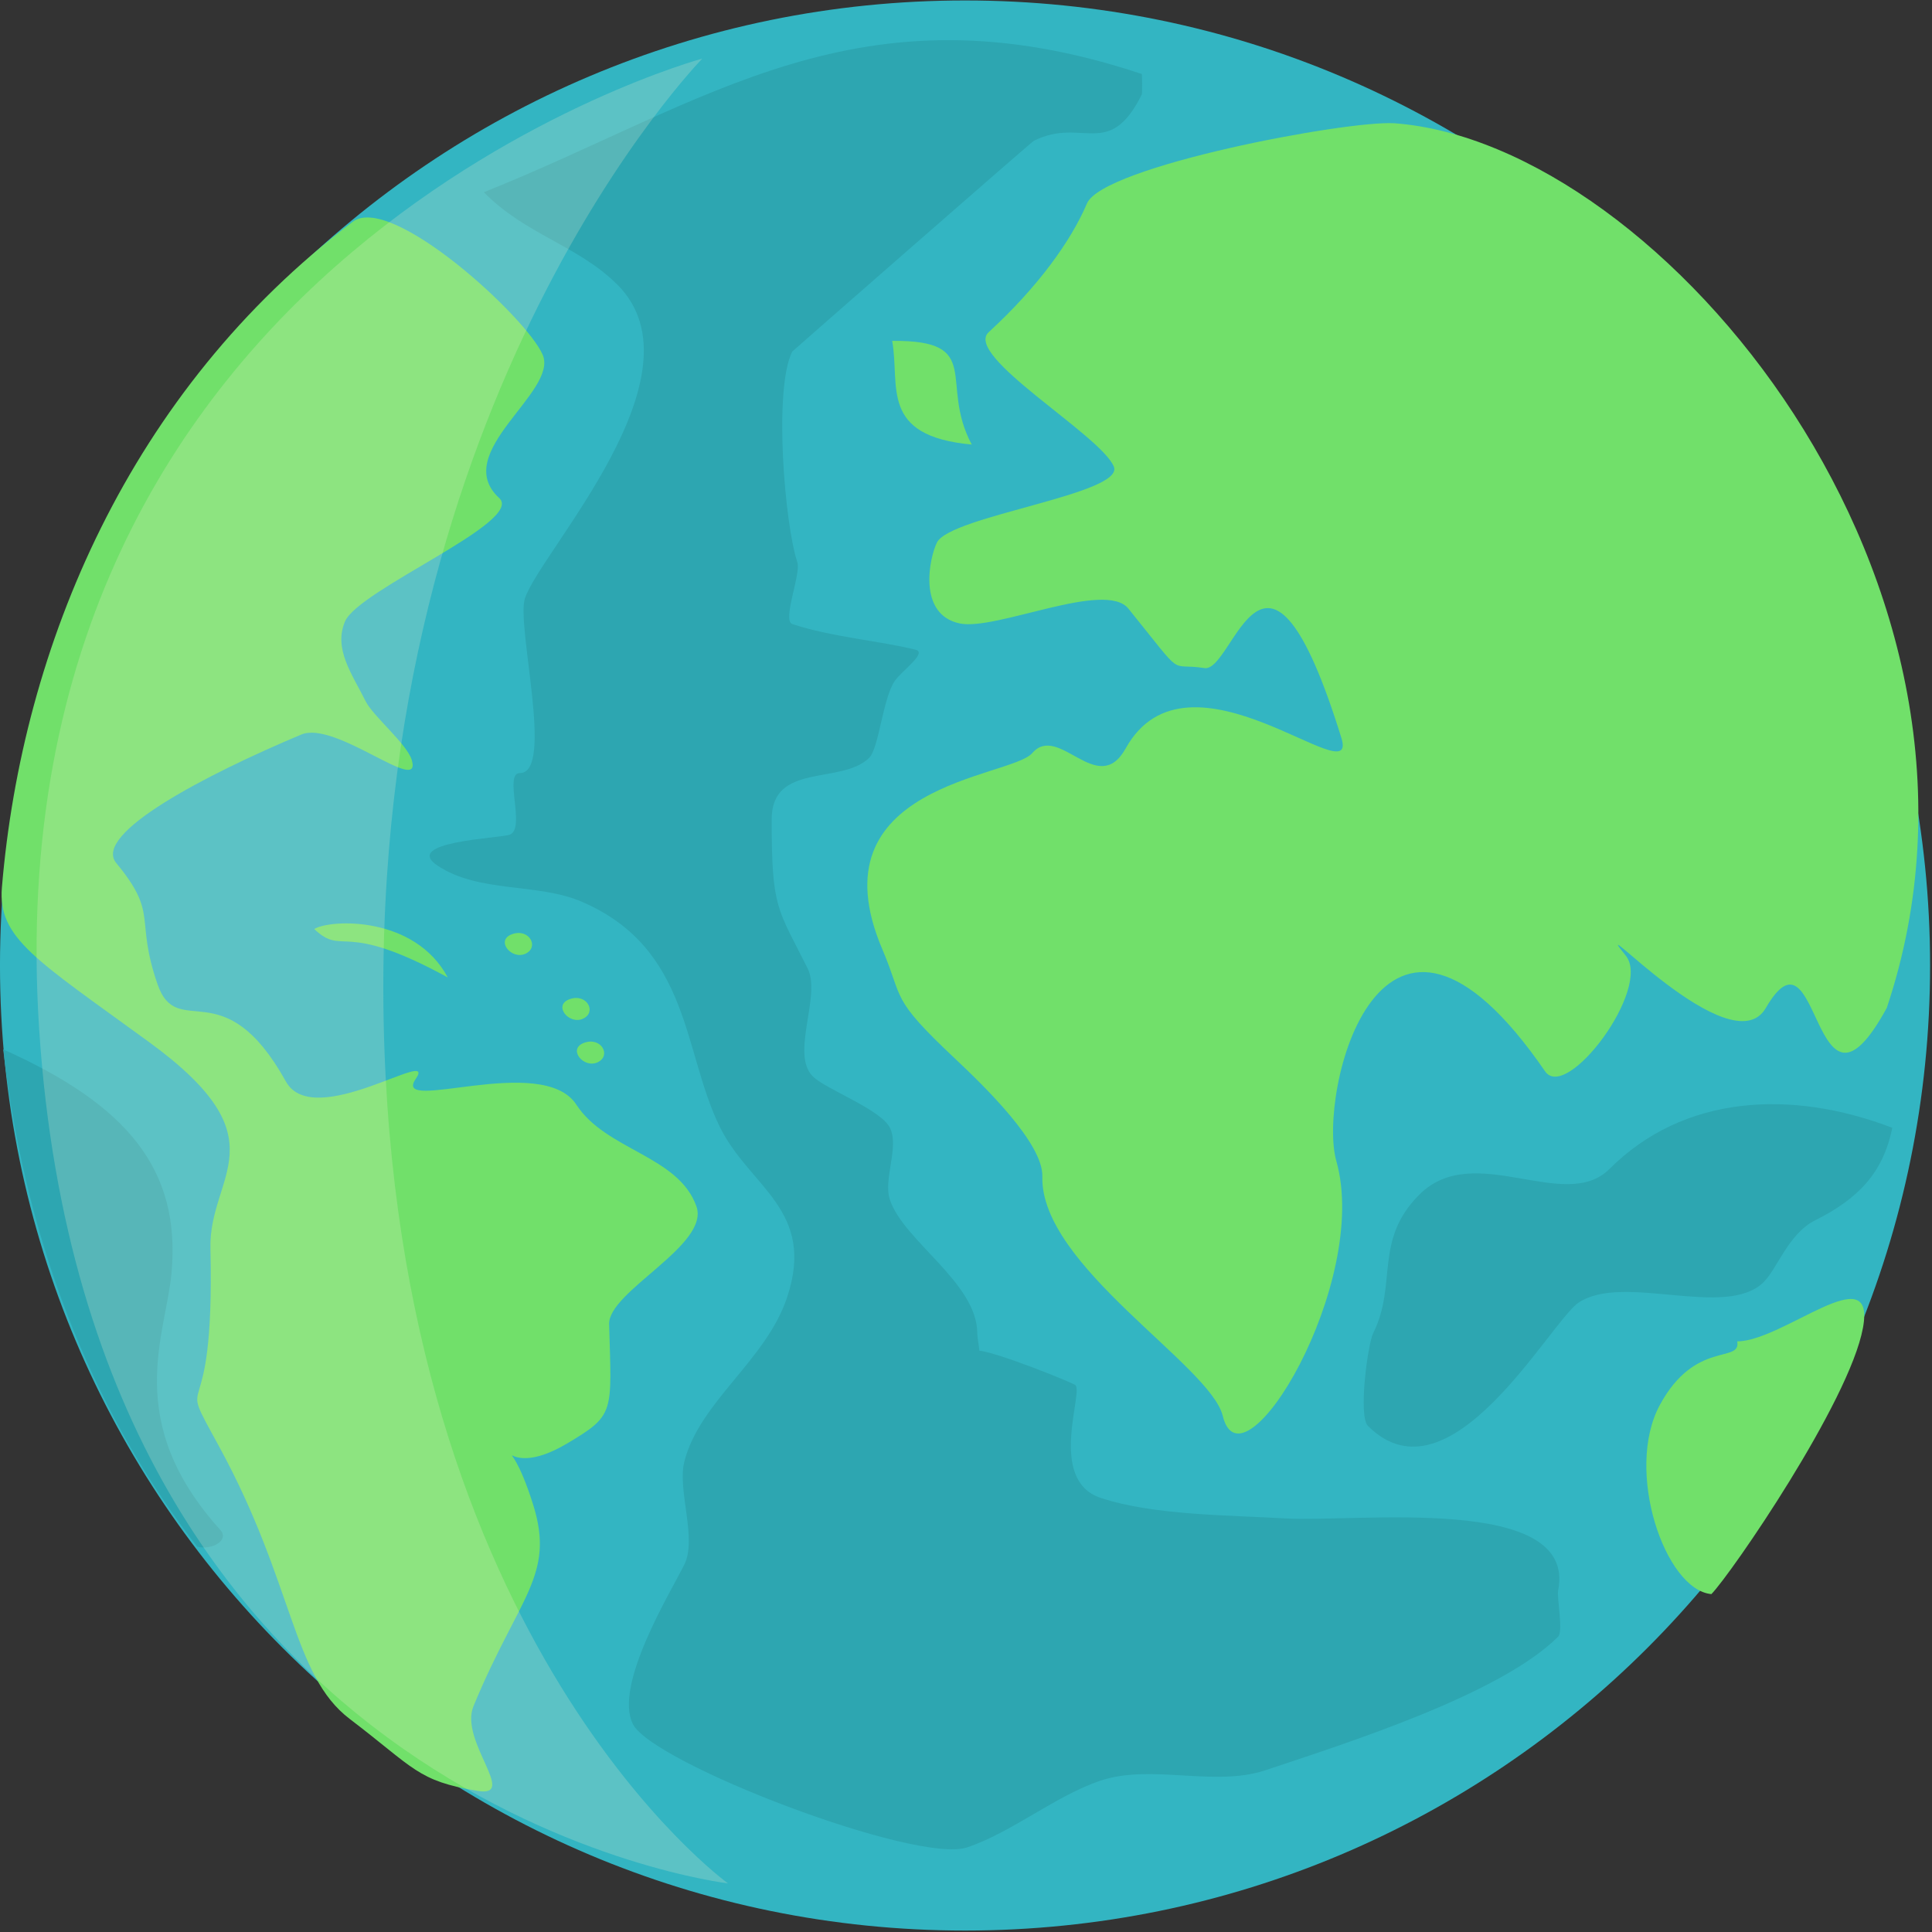 <?xml version="1.0" encoding="UTF-8" standalone="no"?>
<!-- Generator: Adobe Illustrator 15.0.0, SVG Export Plug-In . SVG Version: 6.00 Build 0)  -->

<svg
   xmlns:dc="http://purl.org/dc/elements/1.1/"
   xmlns:cc="http://creativecommons.org/ns#"
   xmlns:rdf="http://www.w3.org/1999/02/22-rdf-syntax-ns#"
   xmlns:svg="http://www.w3.org/2000/svg"
   xmlns="http://www.w3.org/2000/svg"
   xmlns:sodipodi="http://sodipodi.sourceforge.net/DTD/sodipodi-0.dtd"
   xmlns:inkscape="http://www.inkscape.org/namespaces/inkscape"
   version="1.1"
   id="Layer_1"
   x="0px"
   y="0px"
   width="400"
   height="400"
   viewBox="0 0 400 400"
   enable-background="new 0 0 200 200"
   xml:space="preserve"
   inkscape:version="0.48.3.1 r9886"
   sodipodi:docname="flat_earth.svg"><rect x="0" y="0" width="400" height="400" fill="#333333" stroke="none"/><defs
   id="defs13">
	
	
</defs><sodipodi:namedview
   pagecolor="#ffffff"
   bordercolor="#666666"
   borderopacity="1"
   objecttolerance="10"
   gridtolerance="10"
   guidetolerance="10"
   inkscape:pageopacity="0"
   inkscape:pageshadow="2"
   inkscape:window-width="1366"
   inkscape:window-height="705"
   id="namedview11"
   showgrid="false"
   inkscape:zoom="0.013037281"
   inkscape:cx="-31814.274"
   inkscape:cy="-11260.924"
   inkscape:window-x="0"
   inkscape:window-y="28"
   inkscape:window-maximized="1"
   inkscape:current-layer="Layer_1" />

<g
   id="g3790"
   transform="matrix(0.444,0,0,0.444,-22.222,66.667)"><path
     transform="matrix(5.364,0,0,6.705,-2418.571,-3672.744)"
     d="m 628.007,592.515 c 0,37.067 -37.561,67.115 -83.894,67.115 -46.333,0 -83.894,-30.049 -83.894,-67.115 0,-37.067 37.561,-67.115 83.894,-67.115 46.333,0 83.894,30.049 83.894,67.115 z"
     sodipodi:ry="67.115219"
     sodipodi:rx="83.894028"
     sodipodi:cy="592.51471"
     sodipodi:cx="544.11267"
     id="path3763"
     style="fill:#33b5c2;fill-opacity:1;stroke:none"
     sodipodi:type="arc" /><g
     transform="translate(0,-200)"
     style="fill:#71e06a;fill-opacity:1"
     id="g3957"><path
       style="fill:#71e06a;fill-opacity:1;stroke:none"
       d="m 214.529,153.27 c 17.839,-13.495 81.215,44.669 88.587,62.037 7.372,17.368 -43.349,45.617 -20.274,66.8 11.918,10.941 -65.569,42.643 -71.909,57.527 -5.469,12.838 3.384,24.654 9.588,37.153 3.499,7.049 19.381,20.007 21.573,27.565 4.815,16.601 -35.597,-18.674 -51.535,-11.985 -44.242,18.569 -97.588,46.246 -86.291,59.924 20.007,24.223 8.516,25.261 19.176,56.329 9.349,27.249 30.712,-7.063 59.924,45.542 13.01,23.429 71.206,-16.812 60.524,-1.198 -11.446,16.73 59.034,-12.386 74.905,11.985 13.914,21.366 47.605,23.755 55.994,47.425 6.406,18.074 -41.122,39.579 -40.704,54.942 1.128,41.527 2.962,42.265 -19.722,55.712 -33.168,19.662 -29.099,-14.355 -15.665,28.593 10.326,33.013 -6.739,42.734 -27.841,93.773 -6.769,16.372 21.114,42.799 1.798,39.55 -28.076,-4.722 -29.128,-10.404 -59.548,-33.558 -26.872,-20.453 -25.915,-62.902 -60.9,-127.04 -21.573,-39.55 -1.826,-0.532 -4.036,-92.403 -0.828,-34.423 34.197,-50.366 -28.557,-96.118 C 66.802,497.322 48.958,487.344 50.936,463.677 60.331,351.221 110.436,232.014 214.529,153.27 z"
       id="path3767"
       inkscape:connector-curvature="0"
       sodipodi:nodetypes="ssssssssssssssssssssssss" /><path
       style="fill:#71e06a;fill-opacity:1;stroke:none"
       d="m 700.133,107.317 c -22.329,-1.325 -135.864,20.05 -143.236,37.418 -7.372,17.368 -22.753,38.837 -45.828,60.02 -11.918,10.941 52.01,47.728 58.35,62.612 5.469,12.838 -76.265,22.959 -82.469,35.458 -3.499,7.049 -9.211,33.567 10.631,37.735 16.916,3.553 67.799,-20.352 78.654,-6.9 27.293,33.823 17.919,24.959 35.444,27.721 13.892,2.19 28.204,-82.474 63.875,32.6 8.53,27.516 -71.39,-47.741 -100.602,4.865 -13.01,23.429 -31.182,-12.103 -43.574,2.191 -10.064,11.609 -102.84,14.31 -69.821,91.646 10.012,23.449 3.243,22.06 33.837,50.815 13.973,13.133 41.122,39.579 40.704,54.942 -1.128,41.527 78.394,88.028 84.129,111.644 9.098,37.469 69.042,-62.124 52.954,-118.864 -8.808,-31.065 20.299,-153.876 97.333,-41.821 10.036,14.599 49.972,-38.764 37.614,-53.961 -20.163,-24.797 49.257,52.122 65.3,24.481 25.676,-44.24 21.43,64.096 56.414,-0.041 66.246,-197.29 -105.008,-403.451 -229.707,-412.562 z"
       id="path3767-5"
       inkscape:connector-curvature="0"
       sodipodi:nodetypes="csssssssssssssssssscc" /><path
       style="fill:#71e06a;fill-opacity:1;stroke:none"
       d="m 196.574,483.064 c 13.973,13.133 12.358,-4.765 62.277,22.583 -15.522,-29.001 -54.927,-27.154 -62.277,-22.583 z"
       id="path3767-5-5-5-5"
       inkscape:connector-curvature="0"
       sodipodi:nodetypes="ccc" /><path
       style="fill:#71e06a;fill-opacity:1;stroke:none"
       d="m 288.857,485.461 c -8.008,2.846 -0.255,12.154 6.248,9.1 6.503,-3.054 1.76,-11.947 -6.248,-9.1 z"
       id="path3767-5-5-5-5-6"
       inkscape:connector-curvature="0"
       sodipodi:nodetypes="zzz" /><path
       style="fill:#71e06a;fill-opacity:1;stroke:none"
       d="m 315.7,515.762 c -8.008,2.846 -0.255,12.154 6.248,9.1 6.503,-3.054 1.76,-11.947 -6.248,-9.1 z"
       id="path3767-5-5-5-5-6-4"
       inkscape:connector-curvature="0"
       sodipodi:nodetypes="zzz" /><path
       style="fill:#71e06a;fill-opacity:1;stroke:none"
       d="m 322.48,536.101 c -8.008,2.846 -0.255,12.154 6.248,9.1 6.503,-3.054 1.76,-11.947 -6.248,-9.1 z"
       id="path3767-5-5-5-5-6-6"
       inkscape:connector-curvature="0"
       sodipodi:nodetypes="zzz" /><path
       style="fill:#71e06a;fill-opacity:1;stroke:none"
       d="m 466.076,208.796 c 3.786,20.923 -6.218,44.373 37.109,48.351 -15.522,-29.001 6.196,-48.727 -37.109,-48.351 z"
       id="path3767-5-5-5-8"
       inkscape:connector-curvature="0"
       sodipodi:nodetypes="ccc" /><path
       style="fill:#71e06a;fill-opacity:1;stroke:none"
       d="m 860.124,675.351 c 1.893,10.462 -19.577,-0.903 -36.104,29.682 -16.527,30.585 2.397,86.171 24.061,88.16 9.188,-9.416 64.367,-89.663 70.678,-124.175 6.127,-33.51 -36.982,6.144 -58.634,6.332 z"
       id="path3767-5-5-5"
       inkscape:connector-curvature="0"
       sodipodi:nodetypes="cscsc" /></g><g
     id="g3785"><path
       style="fill:#2da6b1;fill-opacity:1;stroke:none"
       d="m 275.652,-60.513 c 19.469,19.822 44.007,24.831 62.321,43.145 41.801,41.801 -35.825,124.255 -43.145,146.215 -4.185,12.554 13.899,81.497 -2.397,81.497 -7.675,0 3.047,26.15 -4.794,28.764 -4.881,1.627 -50.27,3.241 -33.558,14.382 19.34,12.894 46.58,7.978 67.115,16.779 51.141,21.918 47.186,70.402 64.718,105.467 13.929,27.858 44.737,38.372 31.161,79.1 -9.81,29.43 -40.94,48.704 -47.939,76.703 -3.297,13.188 6.097,35.745 0,47.939 -6.578,13.156 -32.99,56.265 -23.97,74.306 9.146,18.292 132.213,65.391 155.803,57.527 20.8,-6.933 41.504,-24.222 62.321,-31.161 23.652,-7.884 53.095,3.076 76.703,-4.794 38.604,-12.868 109.748,-35.442 136.627,-62.321 2.496,-2.496 -0.677,-18.188 0,-21.573 9.051,-45.257 -94.116,-31.621 -127.04,-33.558 -26.618,-1.566 -61.798,-1.424 -86.291,-9.588 -25.287,-8.429 -7.366,-50.424 -11.985,-52.733 -8.111,-4.055 -52.278,-21.118 -45.542,-14.382 2.26,2.26 0,-6.392 0,-9.588 0,-23.56 -34.305,-42.991 -40.749,-62.321 -3.225,-9.675 4.503,-24.552 0,-33.558 -4.32,-8.64 -29.875,-17.891 -35.955,-23.97 -10.527,-10.527 4.032,-37.478 -2.397,-50.336 -14.155,-28.309 -16.779,-27.644 -16.779,-69.512 0,-26.838 32.706,-15.927 45.542,-28.764 4.464,-4.464 6.354,-28.071 11.985,-35.955 3.349,-4.688 15.177,-12.984 9.588,-14.382 -16.477,-4.119 -39.322,-5.917 -57.527,-11.985 -4.768,-1.589 4.164,-23.462 2.397,-28.764 -5.9,-17.701 -11.186,-80.698 -2.397,-98.276 0.094,-0.188 111.461,-97.678 112.658,-98.276 22.662,-11.331 34.941,9.217 50.336,-21.573 0.291,-0.582 0.157,-9.535 0,-9.588 C 450.66,-159.578 379.805,-102.174 275.652,-60.513 z"
       id="path3981"
       inkscape:connector-curvature="0" /><path
       style="fill:#2da6b1;fill-opacity:1;stroke:none"
       d="m 932.422,375.736 c -47.561,-18.191 -97.481,-15.176 -131.833,19.176 -20.889,20.889 -63.173,-13.53 -88.688,11.985 -21.414,21.414 -10.101,41.776 -21.573,64.718 -2.395,4.79 -7.051,38.491 -2.397,43.145 38.205,38.205 84.849,-48.576 98.276,-57.527 20.881,-13.921 68.792,7.911 86.291,-9.588 6.386,-6.386 11.533,-22.545 23.97,-28.764 19.783,-9.891 31.714,-21.944 35.955,-43.145 z"
       id="path3983"
       inkscape:connector-curvature="0" /><path
       style="fill:#2da6b1;fill-opacity:1;stroke:none"
       d="m 51.535,339.182 c 58.209,26.027 82.85,56.193 78.501,104.268 -2.62,28.961 -23.071,69.063 22.771,119.849 4.338,4.805 -3.96,9.497 -10.786,7.79 C 97.93,514.292 62.889,437.18 51.535,339.182 z"
       id="path3985"
       inkscape:connector-curvature="0"
       sodipodi:nodetypes="csscc" /></g><path
     sodipodi:nodetypes="zczcz"
     inkscape:connector-curvature="0"
     id="path2996"
     d="m 228.934,325.4 c 5.551,290.931 160.597,402.691 160.597,402.691 0,0 -297.225,-35.054 -321.194,-397.897 -23.97,-362.843 309.209,-453.028 309.209,-453.028 0,0 -154.163,157.302 -148.612,448.234 z"
     style="fill:#f1f3d0;fill-opacity:0.216;stroke:none" /></g></svg>